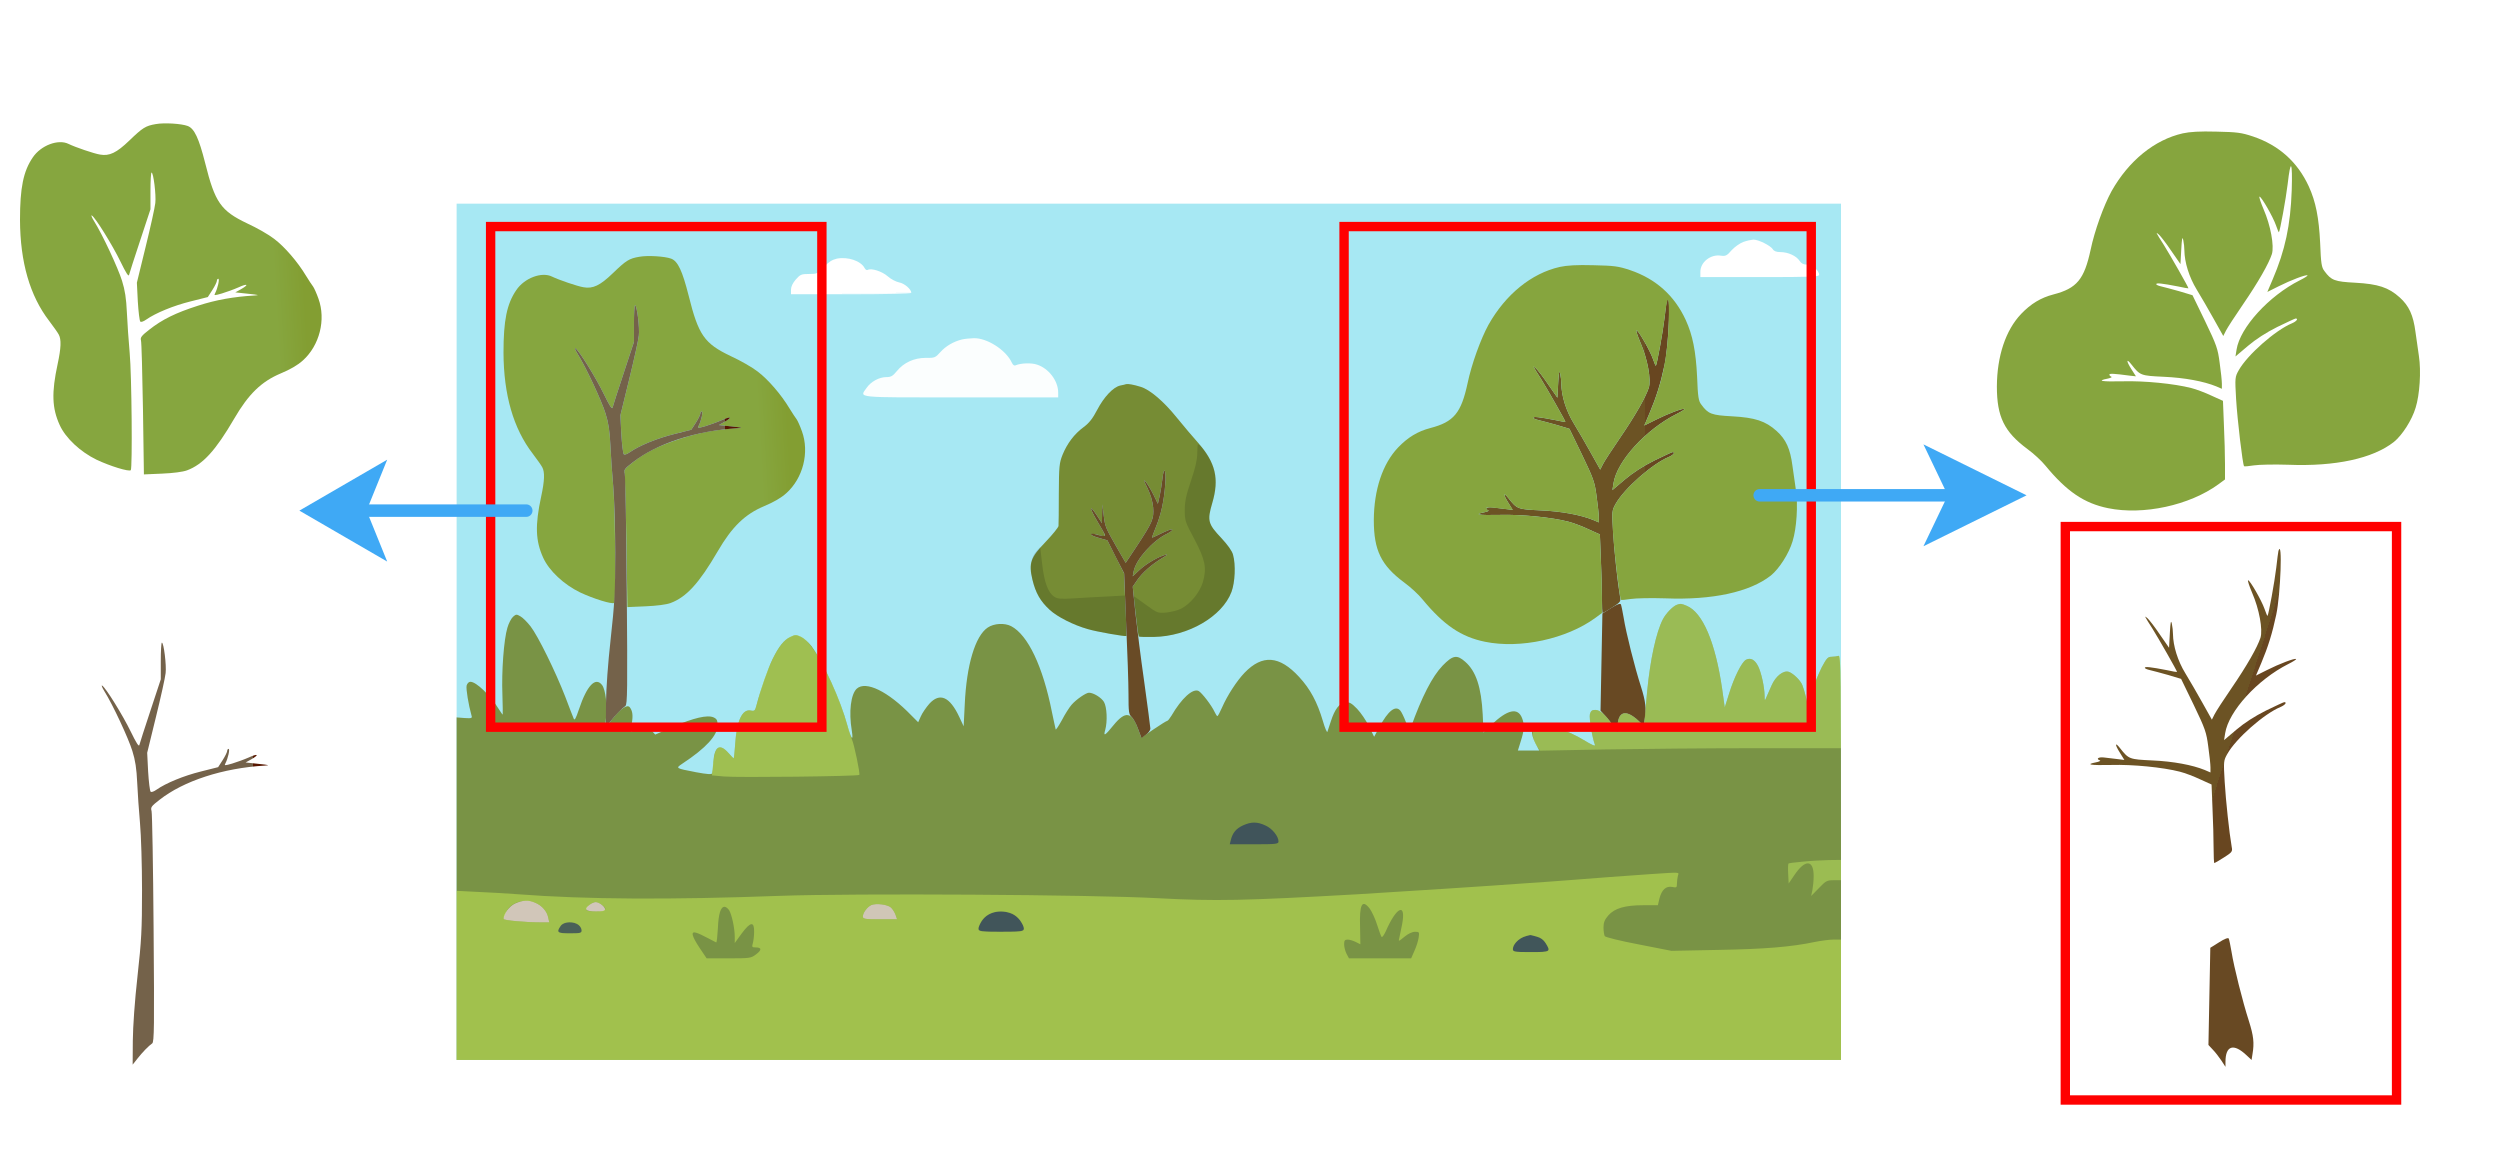 <?xml version="1.0" encoding="utf-8"?>
<!-- Generator: Adobe Illustrator 26.5.0, SVG Export Plug-In . SVG Version: 6.00 Build 0)  -->
<svg version="1.1" id="图层_1" xmlns="http://www.w3.org/2000/svg" xmlns:xlink="http://www.w3.org/1999/xlink" x="0px" y="0px"
	 viewBox="0 0 800 375" style="enable-background:new 0 0 800 375;" xml:space="preserve">
<style type="text/css">
	.st0{fill:none;}
	.st1{fill:#D3D3D3;}
	.st2{fill:url(#SVGID_00000009592267627895503520000011026412941288701848_);}
	.st3{fill:url(#SVGID_00000076598733858126980500000017785109411909212350_);}
	.st4{fill:url(#SVGID_00000163057056101973498940000017310402779885666745_);}
	.st5{fill:url(#SVGID_00000173122502678895589770000002408298254194888321_);}
	.st6{fill:url(#SVGID_00000049219239171093633460000014122646805846775990_);}
	.st7{fill:url(#SVGID_00000036243878678536307150000007697344746123464587_);}
	.st8{fill:url(#SVGID_00000107566500433453949870000010347578199219905455_);}
	.st9{fill:url(#SVGID_00000113331755106646386820000001369923811590273705_);}
	.st10{fill:url(#SVGID_00000029034534596059142990000007544665138229086357_);}
	.st11{fill:url(#SVGID_00000121266790300858577440000014095312497274528693_);}
	.st12{fill:url(#SVGID_00000018953578447407416700000017340399621468465848_);}
	.st13{fill:url(#SVGID_00000174589142949878322980000005797805039299885226_);}
	.st14{fill:url(#SVGID_00000157304004324798209020000006351844283260207268_);}
	.st15{fill:url(#SVGID_00000132071367075044810970000015161492866816030628_);}
	.st16{fill:url(#SVGID_00000031195360185221799760000009183891254172787328_);}
	.st17{fill:url(#SVGID_00000126323003879171421400000011523380577131458732_);}
	.st18{fill:url(#SVGID_00000140705539208633685640000011032053032533544351_);}
	.st19{fill:url(#SVGID_00000181085289360330786150000014757610116741839240_);}
	.st20{fill:url(#SVGID_00000102542390250085073420000003013167167011838909_);}
	.st21{fill:url(#SVGID_00000116226294904978596660000010138794724705423032_);}
	.st22{fill:url(#SVGID_00000153670560720633313450000000667640551806560916_);}
	.st23{fill:url(#SVGID_00000016057040535224058050000018004706218181644698_);}
	.st24{fill:url(#SVGID_00000063618810309201127640000000393359940620294060_);}
	.st25{fill:url(#SVGID_00000180346931921669006300000009508522517804525757_);}
	.st26{fill:url(#SVGID_00000004516492483424807280000017051656691249023376_);}
	.st27{fill:url(#SVGID_00000023967261581368654370000013982287418323100827_);}
	.st28{fill:url(#SVGID_00000091717626549760224210000016916743486071937945_);}
	.st29{fill:url(#SVGID_00000157990194992571985140000004857084644717348245_);}
	.st30{fill:url(#SVGID_00000168091501860177001580000013698370055562814112_);}
	.st31{fill:url(#SVGID_00000174595355597560385730000010209930232645501363_);}
	.st32{fill:url(#SVGID_00000178172759045693377890000011506586696586133422_);}
	.st33{fill:none;stroke:#FF0000;stroke-width:3;stroke-miterlimit:10;}
	.st34{fill:none;stroke:#3FA9F5;stroke-width:4;stroke-linecap:round;stroke-miterlimit:10;}
	.st35{fill:#3FA9F5;}
</style>
<pattern  y="375" width="40" height="40" patternUnits="userSpaceOnUse" id="SVGID_1_" viewBox="0 -40 40 40" style="overflow:visible;">
	<g>
		<rect y="-40" class="st0" width="40" height="40"/>
		<g>
			<rect y="-40" class="st0" width="40" height="40"/>
			<g>
				<rect y="-40" class="st0" width="40" height="40"/>
				<g>
					<rect y="-40" class="st0" width="40" height="40"/>
					<rect y="-40" class="st0" width="40" height="40"/>
					<rect y="-20" class="st1" width="20" height="20"/>
					<rect x="20" y="-40" class="st1" width="20" height="20"/>
				</g>
			</g>
		</g>
	</g>
</pattern>
<g id="图层_1_00000149372806822041399860000009534012079141317262_">
	
		<pattern  id="SVGID_00000134946626298711196220000002808406653404873901_" xlink:href="#SVGID_1_" patternTransform="matrix(1 0 0 -1 -91 -33763.742)">
	</pattern>
	<rect x="2" y="0.5" style="fill:url(#SVGID_00000134946626298711196220000002808406653404873901_);" width="796" height="374"/>
</g>
<g id="图层_2_00000090292177828988606760000008625460188836969900_">
	<g transform="translate(0,548) scale(0.1,-0.1)">
		<g>
			
				<linearGradient id="SVGID_00000165940876577915985920000003382940018877173897_" gradientUnits="userSpaceOnUse" x1="35931.223" y1="-2533772" x2="36431.223" y2="-2533772" gradientTransform="matrix(0.886 0 0 0.548 -30373.861 1391965.375)">
				<stop  offset="0" style="stop-color:#A7E8F3"/>
				<stop  offset="1" style="stop-color:#A7E8F3"/>
			</linearGradient>
			<path style="fill:url(#SVGID_00000165940876577915985920000003382940018877173897_);" d="M1461.2,3458.3v-1370h2215h2215v1370
				v1370h-2215h-2215L1461.2,3458.3L1461.2,3458.3z"/>
		</g>
	</g>
	<g transform="translate(0,548) scale(0.1,-0.1)">
		<g>
			
				<linearGradient id="SVGID_00000147218701361901626270000017919555460361625743_" gradientUnits="userSpaceOnUse" x1="129108.641" y1="-2945753" x2="129108.633" y2="-2945752.5" gradientTransform="matrix(7.600000e-02 0 0 2.400000e-02 -4180.76 75290.203)">
				<stop  offset="0" style="stop-color:#F4FEFF"/>
				<stop  offset="1" style="stop-color:#FFFFFF"/>
			</linearGradient>
			<path style="fill:url(#SVGID_00000147218701361901626270000017919555460361625743_);" d="M5578.7,4705.8c-11-4-28-16-37.5-26.5
				c-15-17.5-19.5-19.5-34-17.5c-33,5.5-66-20.5-66-51.5v-17h190c168,0,190,1,190,7.5c0,13.5-23.5,32.5-39.5,32.5
				c-10.5,0-17.5,3.5-23,12c-10.5,16-37,28-61,28c-13.5,0-21,3-25,9.5c-7.5,11.5-45.5,30.5-62,30.5
				C5604.2,4712.8,5589.7,4709.8,5578.7,4705.8z"/>
		</g>
	</g>
	<g transform="translate(0,548) scale(0.1,-0.1)">
		<g>
			
				<linearGradient id="SVGID_00000038384567223105399230000015281589616349280439_" gradientUnits="userSpaceOnUse" x1="107373.023" y1="-2777608.5" x2="107373.523" y2="-2777608.5" gradientTransform="matrix(0.125 0 0 3.791000e-02 -10636.818 109602.188)">
				<stop  offset="0" style="stop-color:#FBFEFE"/>
				<stop  offset="1" style="stop-color:#FBFEFE"/>
			</linearGradient>
			<path style="fill:url(#SVGID_00000038384567223105399230000015281589616349280439_);" d="M3078.7,4393.8c-27-6.5-52-21-69.5-40.5
				c-16-18-18.5-19-47-18.5c-37,0-70-15-92-42c-13-16-19-19.5-33.5-19.5c-23.5,0-50-14.5-64-35c-22-32-41.5-30,301-30h312.5v16.5
				c-0.5,37-30.5,76.5-68,88.5c-17.5,6-50.5,5-67.5-2c-5-2.5-9.5,0.5-13,8.5c-18.5,40-79,79-121.5,78
				C3103.7,4397.3,3087.2,4395.8,3078.7,4393.8z"/>
		</g>
	</g>
	<g transform="translate(0,548) scale(0.1,-0.1)">
		<g>
			
				<linearGradient id="SVGID_00000016033217867634128240000014581321453562207384_" gradientUnits="userSpaceOnUse" x1="165544.625" y1="-2958776.75" x2="165544.594" y2="-2958776.25" gradientTransform="matrix(7.700000e-02 0 0 2.316000e-02 -10023.271 73066.414)">
				<stop  offset="0" style="stop-color:#F4FCFE"/>
				<stop  offset="1" style="stop-color:#FFFFFF"/>
			</linearGradient>
			<path style="fill:url(#SVGID_00000016033217867634128240000014581321453562207384_);" d="M2677.7,4652.3c-15-3.5-26-10.5-41-26.5
				c-19.5-21.5-22-22.5-47.5-22.5c-24.5,0-28.5-1.5-42.5-17.5c-10-11.5-15.5-23-15.5-32.5v-15h192.5c106,0,192.5,2,192.5,4.5
				c0,11.5-22,30.5-39,33.5c-10,2-26.5,10.5-36.5,19.5c-18,16-53,27-64,20.5c-3-2-7.5,1-10,6
				C2754.7,4645.3,2712.7,4659.3,2677.7,4652.3z"/>
		</g>
	</g>
	<g transform="translate(0,548) scale(0.1,-0.1)">
		<g>
			
				<linearGradient id="SVGID_00000177444922627611516760000017136687380150614170_" gradientUnits="userSpaceOnUse" x1="104326.914" y1="-2576660.25" x2="104326.328" y2="-2576660" gradientTransform="matrix(0.131 0 0 0.162 -9696.181 420844.656)">
				<stop  offset="0" style="stop-color:#758A31"/>
				<stop  offset="1" style="stop-color:#768C34"/>
			</linearGradient>
			<path style="fill:url(#SVGID_00000177444922627611516760000017136687380150614170_);" d="M3603.7,4250.8c-2.5-1-11-3-19-4.5
				c-22.5-5-52-36.5-73.5-77.5c-14.5-28-26-42.5-43.5-55.5c-30-22-52.5-52-67.5-88.5c-10.5-26.5-11.5-36.5-12-124c0-52-0.5-99-1-104
				c-0.5-4.5-19-27.5-40.5-50c-49.5-51.5-55.5-69-43-121.5c10.5-43.5,25.5-69,55-96.5c25-23,76.5-49,122.5-62
				c28.5-8.5,120.5-24.5,123.5-22c0.5,1-1,46.5-3.5,101.5l-4.5,99.5l-26.5,52.5l-26.5,52.5l-26,7.5c-14.5,4-26.5,9-26.5,11.5
				c0,3.5,12,2,36.5-5c12.5-3.5,11,2-16.5,47.5c-26,43.5-27,57.5-0.5,17.5l15.5-24l0.5,30l1,30l4-34.5c5-38,5.5-39,44-106.5l26.5-46
				l34.5,52c52,79,56,89,53.5,125c-2,20-8,41-18.5,62.5c-12,24.5-13.5,29.5-5.5,20c6-7,17-25.5,25-41.5l14-29l6,26.5
				c3,14.5,7,38.5,8.5,53c5,45,12.5,29.5,9-17.5c-4-54.5-13.5-96.5-30-137c-7-17.5-12.5-32-12.5-33s9,3,20,8.5
				c29,14.5,45,20.5,45,16c0-2.5-7.5-7.5-16-12c-46.5-22-100-82.5-107.5-120.5l-3-16l22.5,21c22.5,20.5,59.5,42,84,48.5
				c7,2,2-3-12-11c-34.5-21-63.5-46.5-80-70.5l-14.5-21l8.5-78.5c4.5-43,9.5-79.5,11-81s23.5-2,48.5-1.5c109.5,2,218.5,65.5,248,144
				c11.5,31,14,87,5,119c-3,12-17,31.5-37.5,53.5c-43,45.5-45.5,55.5-29,112c23,77.5,10.5,129.5-45,192.5c-15.5,17-46.5,54-69,81.5
				c-41,51-86,89.5-115.5,98C3627.2,4249.3,3609.7,4252.3,3603.7,4250.8z"/>
		</g>
	</g>
	<g transform="translate(0,548) scale(0.1,-0.1)">
		<g>
			
				<linearGradient id="SVGID_00000047773585727579342990000012728729276200621755_" gradientUnits="userSpaceOnUse" x1="37938.23" y1="-2548956" x2="37938.379" y2="-2548955.25" gradientTransform="matrix(0.886 0 0 0.292 -30373.861 745834.875)">
				<stop  offset="0" style="stop-color:#738623"/>
				<stop  offset="1" style="stop-color:#799345"/>
			</linearGradient>
			<path style="fill:url(#SVGID_00000047773585727579342990000012728729276200621755_);" d="M5366.2,3544.8c-13-4.5-35.5-28-45-46.5
				c-21.5-41.5-40.5-129.5-50-227.5c-3-33-6.5-72-8-87l-3-26.5l-15.5,15c-42.5,40-68.5,32-68.5-21v-15.5l-13,20
				c-23,34.5-42.5,52.5-58,52.5c-11,0-14.5-3-17.5-13.5c-3-13,7.5-76,16-98c2.5-6-8.5-1.5-36.5,15.5c-47.5,29-115,52.5-143.5,50
				c-19-1.5-20-2.5-21.5-19c-1-11.5,3-26,11-41.5l12.5-23.5h-34h-34.5l9.5,30.5c11,34.5,12,52.5,4,73c-13.5,35.5-47,28-99-22
				l-24.5-24l-2.5,57.5c-4.5,88-21.5,139-56,169c-26.5,23.5-39.5,21.5-72.5-12.5c-33-34.5-66-98.5-102-199c-3-8-6-4.5-15.5,19
				c-6,16-14,32-17.5,36c-15.5,18.5-39,0-67-52l-17-31.5l-16.5,33.5c-9,18.5-26,43.5-38,56c-18,18.5-24.5,22-37.5,20.5
				c-19-2-34-21.5-46.5-60.5c-4.5-14.5-9.5-29.5-11-33.5c-1-4-8,11.5-14.5,34.5c-18,60.5-40,102-76,141
				c-63,68.5-117.5,72.5-174.5,13.5c-25-26-55.5-73-72-111c-6.5-15-13.5-28-15-28s-5.5,6-9,13.5c-9.5,21-40.5,61-51,67
				c-18.5,9.5-54.5-23-87-79c-5.5-9-11.5-16.5-13.5-16.5s-21.5-12-43.5-27l-39.5-27l-10.5,28.5c-20,55-40.5,58-78.5,11.5
				c-27.5-34-33-37-26.5-15c7.5,27,5.5,73-4,89.5c-8.5,14-33.5,29.5-48,29.5c-9.5,0-41-21.5-56-39c-6.5-7.5-20.5-29-30.5-48.5
				c-10.5-19-19.5-32.5-20-30c-1,3-6,27.5-12,55.5c-29,146.5-77,247-130.5,275c-21.5,11-55,9-75-4.5c-40-26.5-68-120.5-73.5-246
				l-3.5-70l-14,30c-30.5,65-62.5,79-96,42c-10-11.5-22.5-29.5-27-40l-8.5-19l-22.5,22.5c-74,76.5-145,111-174,85
				c-19-17.5-26-74-16-134c6-37.5-2-28-14,16c-22,81.5-76,200-115,254c-9,11.5-23.5,25-33,29.5c-16,7.5-19,7.5-34.5,0
				c-20.5-9.5-37-30.5-57-71c-14-28.5-39.5-101-51-146c-5-19.5-6.5-21-19-18.5c-27,5.5-45-33.5-49.5-106.5c-1.5-25.5-4-46.5-5-46.5
				s-8.5,8-17,17.5c-27.5,31-44,21-48-28.5c-1-17.5-3-34-4-37c-1-4-16-3-51,3.5c-67,13-66.5,12.5-43.5,28c75,49.5,112,90,112,122
				c0,16-2,20.5-12.5,25.5c-19.5,9-64.5-1.5-130-30l-57-25l-11,12c-13,14-29,15-50,4c-8.5-4-16-7-17-6s0.5,12.5,3,26
				c4.5,25,2.5,40-6.5,51.5c-8,10-29.5-4.5-54-35.5c-11.5-15.5-22-28-23.5-28c-1,0-0.5,13.5,1.5,29.5c4.5,40.5-1.5,90.5-12.5,105
				c-21,27.5-48.5-1-74-77.5c-10.5-31-14-37-17-29.5c-2.5,5.5-14.5,37-27,70c-31,80-87,194-111,225c-10.5,13.5-25,28-32.5,32
				c-12,7-14,7-23.5-1.5c-6-5.5-14-21-18-35c-11.5-37.5-19-141-16-214c1-35.5,1.5-64,1-64c-1,0-6.5,8-12.5,17.5
				c-27.5,44.5-72,87.5-91,87.5c-5,0-10-5-12-12c-2.5-10.5,6-61.5,15.5-95.5c3-9,1-10-22-8.5l-25.5,2v-548v-548h2215h2215v648
				c0,589-0.5,648-8,645c-4.5-1.5-14-3-22-3c-12,0-16-4.5-31.5-33.5c-9.5-19-23.5-53-31.5-76.5l-14-42l-5.5,24.5
				c-3.5,14-8.5,30.5-11.5,37.5c-6,15-29.5,37.5-43.5,42c-17.5,5-42-14.5-54.5-43.5c-6.5-14-14-31.5-17-38.5c-5-12-5.5-12-5.5,5.5
				c-0.5,29-11,75.5-21,95c-10.5,20.5-24,27.5-38.5,20c-13.5-7-38-56-54-108l-14-44.5l-8.5,60.5c-21.5,147.5-62,243.5-113,264.5
				C5380.2,3548.8,5377.7,3548.8,5366.2,3544.8z"/>
		</g>
	</g>
	<g transform="translate(0,548) scale(0.1,-0.1)">
		<g>
			
				<linearGradient id="SVGID_00000008861531527654031690000016434335245494295713_" gradientUnits="userSpaceOnUse" x1="373278.156" y1="-3137861.75" x2="373278.656" y2="-3137861.75" gradientTransform="matrix(2.914000e-02 0 0 1.303000e-02 -7745.938 43417.199)">
				<stop  offset="0" style="stop-color:#41555A"/>
				<stop  offset="1" style="stop-color:#41555A"/>
			</linearGradient>
			<path style="fill:url(#SVGID_00000008861531527654031690000016434335245494295713_);" d="M3162.7,2553.3
				c-16-9.5-31.5-33-31.5-47.5c0-6.5,10.5-7.5,72.5-7.5c81,0,82.5,1,62.5,34C3247.7,2562.3,3194.7,2573.3,3162.7,2553.3z"/>
		</g>
	</g>
	<g transform="translate(0,548) scale(0.1,-0.1)">
		<g>
			
				<linearGradient id="SVGID_00000124132833703998295700000000843053097810943392_" gradientUnits="userSpaceOnUse" x1="795639.5" y1="-3650451.5" x2="796139.5" y2="-3650451.5" gradientTransform="matrix(1.496000e-02 0 0 7.130000e-03 -10116.368 28538.844)">
				<stop  offset="0" style="stop-color:#4A6058"/>
				<stop  offset="1" style="stop-color:#4A6058"/>
			</linearGradient>
			<path style="fill:url(#SVGID_00000124132833703998295700000000843053097810943392_);" d="M1794.2,2517.3c-14.5-21-11-24,29.5-24
				c33,0,37.5,1,37.5,9C1861.2,2527.8,1809.2,2539.3,1794.2,2517.3z"/>
		</g>
	</g>
	<g transform="translate(0,548) scale(0.1,-0.1)">
		<g>
			
				<linearGradient id="SVGID_00000103249580441182705720000012247090137830819241_" gradientUnits="userSpaceOnUse" x1="212148.469" y1="-2570518.5" x2="212648.469" y2="-2570518.5" gradientTransform="matrix(5.200000e-02 0 0 0.171 -7540.52 443541.875)">
				<stop  offset="0" style="stop-color:#694B26"/>
				<stop  offset="1" style="stop-color:#694B26"/>
			</linearGradient>
			<path style="fill:url(#SVGID_00000103249580441182705720000012247090137830819241_);" d="M3719.7,3947.3
				c-1.5-14.5-5.5-38.5-8.5-53l-6-26.5l-14,29c-8,16-19,34.5-25,41.5c-8,9.5-6.5,4.5,5.5-20c10.5-21.5,16.5-42.5,18.5-62.5
				c2.5-36-1.5-46-53.5-125l-34.5-52l-26.5,46c-38.5,67.5-39,68.5-44,106.5l-4,34.5l-1-30l-0.5-30l-15.5,24
				c-26.5,40-25.5,26,0.5-17.5c14-23,25-43,25-45.5c0-3.5-12-2-36,5c-5,1-9,0.5-9-2s12-7.5,26.5-11.5l26-7.5l26.5-53l27-52.5
				l6.5-162.5c4-89,7.5-190.5,7.5-225c0-56.5,1-64,10-72c5.5-5,15-22,20.5-38l11-29.5l14,10.5c8,5.5,14.5,14.5,14.5,19.5
				s-9,71.5-19.5,148.5c-11,76.5-23.5,176.5-28.5,222.5l-8.5,83.5l14.5,21c16.5,24,45.5,49.5,80,70.5c14,8,19,13,12,11
				c-24.5-6.5-61.5-28-84-48.5l-22.5-21l3,16c7.5,38,61,98.5,107.5,120.5c8.5,4.5,16,9.5,16,12c0,4.5-16-1.5-45-16
				c-11-5.5-20-9.5-20-8.5s5.5,15.5,12.5,33c16.5,40.5,26,82.5,30,137C3732.2,3976.8,3724.7,3992.3,3719.7,3947.3z"/>
		</g>
	</g>
	<g transform="translate(0,548) scale(0.1,-0.1)">
		<g>
			
				<linearGradient id="SVGID_00000091013318965628239990000011653976726278913965_" gradientUnits="userSpaceOnUse" x1="91793.008" y1="-2564980.25" x2="91792.5" y2="-2564980.25" gradientTransform="matrix(0.132 0 0 0.201 -6852.857 519735.5)">
				<stop  offset="0" style="stop-color:#684620"/>
				<stop  offset="1" style="stop-color:#6C5324"/>
			</linearGradient>
			<path style="fill:url(#SVGID_00000091013318965628239990000011653976726278913965_);" d="M5333.7,4517.3c-1-3.5-4-28-7-54
				c-5-43-24.5-150.5-28-154c-0.5-1-5,9-9.5,22.5c-9.5,27-46.5,91.5-52.5,91.5c-2.5,0,3.5-18,13-40.5
				c22.5-51.5,34.5-117.5,26.5-143.5c-10-30.5-43.5-89.5-92.5-161c-25.5-37-50-75-54.5-84l-8.5-17l-30.5,54.5
				c-16.5,29.5-41,72-54.5,94c-24.5,40-39,87.5-39.5,125.5c0,8.5-1.5,23.5-3.5,32.5c-3,13.5-4.5,6.5-6.5-30l-2.5-46.5l-29.5,42.5
				c-16,24-34,47-39.5,52c-11.5,10-10.5,8,16-33.5c18.5-29.5,80-137,78.5-138.5c-0.5-0.5-15,2-33,6c-51.5,10-70,12-70,7.5
				c0-2.5,7.5-5.5,16.5-7.5c8.5-2,35-9,58-15.5l41.5-12.5l40.5-83.5c37-77,40.5-87.5,46.5-133.5c4-27.5,7-57.5,7-66.5v-16l-18.5,8
				c-39.5,16-100,27.5-167.5,30.5c-74,3.5-75.5,4-103.5,39.5c-16.5,21-17,11.5-0.5-14.5l14.5-23.5l-23.5,3c-13,1.5-32,3.5-42,5
				c-18,2-26.5-4.5-12.5-9.5c3-1-2.5-4-12.5-6c-36-7-18.5-10,48-8.5c70,2,165.5-7.5,220-21.5c16-4,45-15,65-24.5l36.5-16.5l3-76.5
				c2-42,3.5-98.5,3.5-126c0-27,1-49,2.5-49c1,0,15,8,30.5,18c26,16.5,28,19,25,33.5c-8,46-19,149-22.5,208.5c-4,66-3.5,68,8.5,89.5
				c27.5,49,117,128,170,150c14.5,6,22,15.5,12,15.5c-2,0-28.5-12.5-58.5-27c-36-18-68.5-39-94.5-61l-39.5-33.5l3.5,22
				c11,70.5,103.5,172,202,221.5c15,7.5,26,14.5,25,16c-4,3.5-54-15.5-92.5-35l-36-18l17,40c21.5,51,35.5,95.5,48,155
				C5340.7,4379.8,5347.2,4559.3,5333.7,4517.3z"/>
		</g>
	</g>
	<g transform="translate(0,548) scale(0.1,-0.1)">
		<g>
			
				<linearGradient id="SVGID_00000124159480857004490220000013591136292303817644_" gradientUnits="userSpaceOnUse" x1="60645.484" y1="-2557297.5" x2="60155.352" y2="-2557219.25" gradientTransform="matrix(0.271 0 0 0.243 -10655.724 624260.625)">
				<stop  offset="0" style="stop-color:#85A43C"/>
				<stop  offset="1" style="stop-color:#86A53E"/>
			</linearGradient>
			<path style="fill:url(#SVGID_00000124159480857004490220000013591136292303817644_);" d="M4991.2,4625.8
				c-90.5-20.5-173-87.5-228-185c-25-45.5-54.5-127-67-187.5c-20.5-95-44-123.5-119-143c-40.5-10.5-72.5-30-103.5-62.5
				c-49.5-52-77-135-77.5-232c0-97,23.5-145,97.5-200c20-14.5,46-38.5,58-53.5c68-82.5,124-120.5,200.5-136
				c112.5-23,260.5,9,353,76.5l21,15.5v49c0,27.5-1.5,84-3.5,126l-3,76.5l-36.5,16.5c-20,9.5-49,20.5-65,24.5
				c-54.5,14-150,23.5-220,21.5c-66.5-1.5-84,1.5-48,8.5c10,2,15.5,5,12.5,6c-3.5,1.5-6.5,4.5-6.5,7c0,4,14,3.5,66-3.5l19-2
				l-15,23.5c-16.5,26-16,35.5,0.5,14.5c28-35.5,29.5-36,103.5-39.5c67.5-3,128-14.5,167.5-30.5l18.5-8v16c0,9-3,39-7,66.5
				c-6,46-9.5,56.5-46.5,133.5l-40.5,83.5l-41.5,12.5c-23,6.5-49.5,13.5-58,15.5c-9,2-16.5,5-16.5,7.5c0,4.5,18.5,2.5,70-7.5
				c18-4,32.5-6.5,33-6c1.5,1.5-60,109-78.5,138.5c-26.5,41.5-27.5,43.5-16,33.5c5.5-5,23.5-28,39.5-52l29.5-42.5l2.5,46.5
				c2,36.5,3.5,43.5,6.5,30c2-9,3.5-24,3.5-32.5c0.5-38,15-85.5,39.5-125.5c13.5-22,38-64.5,54.5-94l30.5-54.5l8.5,17
				c4.5,9,29,47,54.5,84c49,71.5,82.5,130.5,92.5,161c8,26-4,92-26.5,143.5c-9.5,22.5-15.5,40.5-13,40.5c6,0,43-64.5,52.5-91.5
				c4.5-13.5,9-23.5,9.5-22.5c3.5,4,22.5,107.5,28,154c9.5,84,16,74,13-20c-4-112-21-191.5-61-285l-17-40l36,18
				c38.5,19.5,88.5,38.5,92.5,35c1-1.5-10-8.5-25-16c-98.5-49.5-191-151-202-221.5l-3.5-22l39.5,33.5c26,22,58.5,43,94.5,61
				c30,14.5,56.5,27,58.5,27c10,0,2.5-9.5-12-15.5c-53-22-142.5-101-170-150c-12-21.5-12.5-23.5-8.5-92c4-66.5,21-210.5,25.5-215
				c1-1.5,15.5,0,31.5,2.5c16.5,2.5,65.5,3.5,110,2c151-6,270.5,20,338,73c26.5,21.5,57.5,69.5,69.5,109.5
				c13,41.5,18,116.5,10.5,165.5c-3,20.5-8,55.5-11,77c-7,53.5-20.5,83.5-50.5,110.5c-35.5,32-69,43-142.5,47
				c-66,3.5-76.5,7.5-98.5,37.5c-9,11.5-11,24-13.5,89.5c-4,81-14,132.5-36.5,181.5c-36,78-95.5,131.5-178.5,159.5
				c-37.5,12.5-50.5,14-117,15.5C5045.7,4632.8,5014.2,4630.8,4991.2,4625.8z"/>
		</g>
	</g>
	<g transform="translate(0,548) scale(0.1,-0.1)">
		<g>
			
				<linearGradient id="SVGID_00000005243906553661066400000000574481671946896820_" gradientUnits="userSpaceOnUse" x1="506126.438" y1="-3354907.5" x2="506626.438" y2="-3354907.5" gradientTransform="matrix(2.190000e-02 0 0 9.708000e-03 -8322.969 35132.016)">
				<stop  offset="0" style="stop-color:#D0C6B7"/>
				<stop  offset="1" style="stop-color:#D0C6B7"/>
			</linearGradient>
			<path style="fill:url(#SVGID_00000005243906553661066400000000574481671946896820_);" d="M2788.2,2583.8c-13-6-27-24.5-27-36.5
				c0-8,5.5-9,54.5-9h55l-5,14.5c-3,8-9.5,18.5-14.5,23C2840.2,2585.8,2803.7,2590.3,2788.2,2583.8z"/>
		</g>
	</g>
	<g transform="translate(0,548) scale(0.1,-0.1)">
		<g>
			
				<linearGradient id="SVGID_00000129190491614471358540000003535934896243803545_" gradientUnits="userSpaceOnUse" x1="423233.531" y1="-3102060.25" x2="423234.031" y2="-3102060.25" gradientTransform="matrix(2.930000e-02 0 0 1.390000e-02 -10789.543 45681.684)">
				<stop  offset="0" style="stop-color:#D1C6B9"/>
				<stop  offset="1" style="stop-color:#D1C6B9"/>
			</linearGradient>
			<path style="fill:url(#SVGID_00000129190491614471358540000003535934896243803545_);" d="M1648.2,2588.8c-18.5-8.5-37-33-37-49.5
				c0-4.5,71.5-11,122-11h24.5l-3.5,16c-4,19.5-20,38-41.5,47C1691.2,2600.8,1672.7,2599.8,1648.2,2588.8z"/>
		</g>
	</g>
	<g transform="translate(0,548) scale(0.1,-0.1)">
		<g>
			
				<linearGradient id="SVGID_00000150784723303501633980000010027946481426966429_" gradientUnits="userSpaceOnUse" x1="308301.781" y1="-2625345" x2="308801.875" y2="-2625345" gradientTransform="matrix(2.880000e-02 0 0 8.235000e-02 -3757.391 219538.812)">
				<stop  offset="0" style="stop-color:#684923"/>
				<stop  offset="1" style="stop-color:#684923"/>
			</linearGradient>
			<path style="fill:url(#SVGID_00000150784723303501633980000010027946481426966429_);" d="M5155.7,3534.3l-28-17.5l-3-155.5
				l-3-155.5l14-15c8-8,20-24,27.5-35l13-20v15.5c0,53,26,61,68,21l15.5-14.5l3,19c6,35.5,3.5,58-11.5,105.5
				c-20,62-48,173.5-55.5,221c-3.5,20.5-7.5,40-9,43C5184.7,3549.8,5173.7,3545.8,5155.7,3534.3z"/>
		</g>
	</g>
	<g transform="translate(0,548) scale(0.1,-0.1)">
		<g>
			
				<linearGradient id="SVGID_00000086657053606154964080000014630694814112092067_" gradientUnits="userSpaceOnUse" x1="395003.312" y1="-3253876" x2="395003.812" y2="-3253876" gradientTransform="matrix(2.285000e-02 0 0 1.091000e-02 -4184.314 37960.367)">
				<stop  offset="0" style="stop-color:#41565A"/>
				<stop  offset="1" style="stop-color:#41565A"/>
			</linearGradient>
			<path style="fill:url(#SVGID_00000086657053606154964080000014630694814112092067_);" d="M4877.7,2482.8c-17.5-5-36.5-26-36.5-40
				c0-8.5,4.5-9.5,57.5-9.5c63,0,64.5,1,47.5,28.5c-6.5,10.5-15.5,17.5-28.5,21c-10.5,3-20,5.5-21.5,5
				C4894.7,2487.8,4886.7,2485.3,4877.7,2482.8z"/>
		</g>
	</g>
	<g transform="translate(0,548) scale(0.1,-0.1)">
		<g>
			
				<linearGradient id="SVGID_00000142872150628314028950000000201136332371353757_" gradientUnits="userSpaceOnUse" x1="1875.499" y1="2578.3" x2="1881.569" y2="2578.3" gradientTransform="matrix(1.214000e-02 0 0 6.000000e-03 -9874.69 25828.801)">
				<stop  offset="0" style="stop-color:#D1C6BA"/>
				<stop  offset="1" style="stop-color:#D1C6BA"/>
			</linearGradient>
			<path style="fill:url(#SVGID_00000142872150628314028950000000201136332371353757_);" d="M1887.2,2585.3c-20.5-14.5-14-22,19-22
				c23,0,30,1.5,30,7c0,8.5-19,23-30,23C1901.7,2593.3,1893.2,2589.8,1887.2,2585.3z"/>
		</g>
	</g>
	<g transform="translate(0,548) scale(0.1,-0.1)">
		<g>
			
				<linearGradient id="SVGID_00000071559432797988164560000005249874327010620545_" gradientUnits="userSpaceOnUse" x1="88308.969" y1="-2560121.75" x2="87819.422" y2="-2560154" gradientTransform="matrix(0.193 0 0 0.225 -14475.165 579321.25)">
				<stop  offset="0" style="stop-color:#839E32"/>
				<stop  offset="1" style="stop-color:#86A63F"/>
			</linearGradient>
			<path style="fill:url(#SVGID_00000071559432797988164560000005249874327010620545_);" d="M2045.7,4658.3
				c-32.5-5.5-42-11.5-84.5-52.5c-41-39.5-64-50.5-94-45c-19,3-79,23.5-100.5,34c-33,16.5-88.5-4.5-114.5-43
				c-30.5-44.5-41-97.5-41-200c0.5-135,31.5-243,93.5-323.5c13.5-18,27.5-37.5,30.5-43.5c8.5-15.5,7.5-43-3.5-94
				c-20-92.5-18-141.5,6.5-195.5c19-42,66.5-86,118-111c43.5-20.5,103.5-39,109.5-33.5c5.5,6,3,304-3.5,375c-3.5,38.5-7.5,97-9,130
				c-2,44-6,71-15.5,101c-12.5,40.5-62.5,148-89.5,191c-7.5,12-10.5,20.5-7,18c11.5-7,66-95,91.5-147.5c17.5-36,26-49.5,27.5-42.5
				c1.5,5.5,17,55,35.5,110l33,100v58.5c0,32.5,1.5,59,3.5,59c6,0,15-72,12-97.5c-1.5-14.5-15.5-77.5-31-140.5l-28-114.5l3-60
				c2-33,5.5-62,8-64.5s10.5,0.5,19,6.5c30,21,87,44.5,141.5,58l55.5,14l14.5,22.5c8,12.5,14.5,26,14.5,29.5s2,6.5,4.5,6.5
				c5,0-2-30.5-10-46c-4.5-8-3-8,21.5-1c14.5,4.5,38.5,13,53,19.5c29.5,13.5,35,9.5,8-6l-18-10l41.5-4.5c33-3.5,37.5-4.5,19.5-5.5
				c-67-4-123-14-180-32.5c-72-23-115.5-44.5-156.5-77c-24-18.5-29-25-26.5-33.5c2-6,4.5-105,6.5-220.5l3-209l58,2.5
				c35.5,1.5,66.5,5.5,80,10.5c51,19,91.5,63.5,151,165.5c46,79,87,118.5,148.5,144.5c30,12.5,54.5,26.5,71,41.5
				c53.5,48,74.5,130.5,50,198c-6,17-14,34.5-17,38.5c-3.5,4-13.5,20-23,35c-26,43.5-68.5,93-102,118c-16.5,13-55,35-85.5,49
				c-85,40.5-103.5,67-135,193.5c-20,79-34.5,110.5-56,118.5C2127.7,4659.8,2072.7,4663.3,2045.7,4658.3z"/>
		</g>
	</g>
	<g transform="translate(0,548) scale(0.1,-0.1)">
		<g>
			
				<linearGradient id="SVGID_00000121272099042974322120000002509705670359024304_" gradientUnits="userSpaceOnUse" x1="135723.672" y1="-2552088.75" x2="135723.156" y2="-2552088.75" gradientTransform="matrix(0.106 0 0 0.27 -12067.508 693147.25)">
				<stop  offset="0" style="stop-color:#581700"/>
				<stop  offset="1" style="stop-color:#74624A"/>
			</linearGradient>
			<path style="fill:url(#SVGID_00000121272099042974322120000002509705670359024304_);" d="M2028.7,4444.3v-58.5l-33-100
				c-18.5-55-34-104.5-35.5-110c-1.5-7-10,6.5-27.5,42.5c-25.5,52.5-80,140.5-91.5,147.5c-3.5,2.5-0.5-6,7-18
				c27-43,77-150.5,89.5-191c9.5-30,13.5-57,15.5-101c1.5-33,5.5-91.5,9-130s6.5-135,6.5-215c0-126-2-162-14.5-275
				c-9-80.5-14.5-159.5-15-206.5l-0.5-76.5l15,19c16,20.5,36,41,47.5,49c6.5,4.5,7,52,4.5,367.5c-1.5,199.5-4.5,368.5-6.5,376
				c-3.5,12-1,15.5,25.5,36c77,60.5,202.5,101.5,336.5,109.5c18,1,13.5,2-19.5,5.5l-41.5,4.5l18,10c27,15.5,21.5,19.5-8,6
				c-14.5-6.5-38.5-15-53-19.5c-24.5-7-26-7-21.5,1c8,15.5,15,46,10,46c-2.5,0-4.5-3-4.5-6.5s-6.5-17-14.5-29.5l-14.5-22.5l-55.5-14
				c-54.5-13.5-111.5-37-141.5-58c-8.5-6-16.5-9-19-6.5s-6,31.5-8,64.5l-3,60l28,114.5c15.5,63,29.5,126,31,140.5
				c3,25.5-6,97.5-12,97.5C2030.2,4503.3,2028.7,4476.8,2028.7,4444.3z"/>
		</g>
	</g>
	<g transform="translate(0,548) scale(0.1,-0.1)">
		<g>
			
				<linearGradient id="SVGID_00000107560199985954511740000007521941832402812049_" gradientUnits="userSpaceOnUse" x1="324343.312" y1="-3120295" x2="324343.812" y2="-3120295" gradientTransform="matrix(3.120000e-02 0 0 1.389000e-02 -6184.312 46153.918)">
				<stop  offset="0" style="stop-color:#40545A"/>
				<stop  offset="1" style="stop-color:#40545A"/>
			</linearGradient>
			<path style="fill:url(#SVGID_00000107560199985954511740000007521941832402812049_);" d="M3977.7,2838.8c-22-10-33.5-24-39-46.5
				l-3.5-14h78c71,0,78,1,78,9c0,16.5-20,41.5-41.5,51C4023.2,2850.8,4004.2,2850.8,3977.7,2838.8z"/>
		</g>
	</g>
	<g transform="translate(0,548) scale(0.1,-0.1)">
		<g>
			
				<linearGradient id="SVGID_00000109013666704083516650000005576646707414055322_" gradientUnits="userSpaceOnUse" x1="65288.227" y1="-2611924.25" x2="65288.727" y2="-2611924.25" gradientTransform="matrix(0.198 0 0 9.393000e-02 -7990.725 248650.672)">
				<stop  offset="0" style="stop-color:#D3FF72;stop-opacity:0.372"/>
				<stop  offset="1" style="stop-color:#D3FF72;stop-opacity:0.372"/>
			</linearGradient>
			<path style="fill:url(#SVGID_00000109013666704083516650000005576646707414055322_);" d="M5366.2,3544.8c-13-4.5-35.5-28-45-46.5
				c-21.5-41.5-40.5-129.5-50-227.5c-3-33-6.5-72-8-87l-3-26.5l-15.5,15c-42.5,40-68.5,32-68.5-21v-15.5l-13,20
				c-23,34.5-42.5,52.5-58,52.5c-11,0-14.5-3-17.5-13.5c-3-13,7.5-76,16-98c2.5-6-8.5-1.5-36.5,15.5c-47.5,29-115,52.5-143.5,50
				l-20-1.5l0.5-23c0-14.5,4-29,11.5-41.5l12-18.5l208,4c114.5,2,331,4,482,4h273.5v149c0,134.5-1,149.5-8,146.5c-4.5-1.5-14-3-22-3
				c-12,0-16-4.5-31.5-33.5c-9.5-19-23.5-53-31.5-76.5l-14-42l-5.5,24.5c-3.5,14-8.5,30.5-11.5,37.5c-6,15-29.5,37.5-43.5,42
				c-17.5,5-42-14.5-54.5-43.5c-6.5-14-14-31.5-17-38.5c-5-12-5.5-12-5.5,5.5c-0.5,29-11,75.5-21,95c-10.5,20.5-24,27.5-38.5,20
				c-13.5-7-38-56-54-108l-14-44.5l-8.5,60.5c-21.5,147.5-62,243.5-113,264.5C5380.2,3548.8,5377.7,3548.8,5366.2,3544.8z"/>
		</g>
	</g>
	<g transform="translate(0,548) scale(0.1,-0.1)">
		<g>
			
				<linearGradient id="SVGID_00000092450835166323743690000001108678094965932701_" gradientUnits="userSpaceOnUse" x1="35931.223" y1="-2583714" x2="36431.223" y2="-2583714" gradientTransform="matrix(0.886 0 0 0.12 -30373.861 311916.75)">
				<stop  offset="0" style="stop-color:#D7FF58;stop-opacity:0.429"/>
				<stop  offset="1" style="stop-color:#D7FF58;stop-opacity:0.429"/>
			</linearGradient>
			<path style="fill:url(#SVGID_00000092450835166323743690000001108678094965932701_);" d="M5281.2,2682.8
				c-34.5-2.5-94-6.5-132.5-9.5s-97-7.5-130-10s-92.5-7-132.5-9.5c-92-7-424-28.5-542.5-35.5c-363-20.5-454-22.5-640-12.5
				c-209,11.5-971,16-1207.5,7.5c-352.5-13-621.5-11.5-837.5,5c-33,2.5-91,6-128.5,7.5l-69,3.5v-270.5v-270.5h2215h2215v192.5v192.5
				h-23.5c-13.5,0-40.5-3.5-60-7.5c-75.5-16-162-23-309-25.5l-150-3l-104.5,20.5c-58,11-106.5,23-109,26.5c-2,3.5-4,16-4,27.5
				c0,16.5,3.5,25,15.5,39c20.5,23,53,32.5,112.5,32.5h46l5,21.5c7.5,28.5,21,40.5,41,37c13.5-3,15-2,15,10.5c0,7.5,1.5,18.5,3,25
				C5372.7,2689.8,5381.2,2689.3,5281.2,2682.8z M1712.7,2591.3c21.5-9,37.5-27.5,41.5-47l3.5-16h-24.5c-50.5,0-122,6.5-122,11
				c0,3,4,13,8.5,22.5C1633.7,2592.3,1678.2,2606.3,1712.7,2591.3z M1925.2,2585.3c20.5-14.5,14-22-19-22c-23,0-30,1.5-30,7
				c0,8.5,19,23,30,23C1910.7,2593.3,1919.2,2589.8,1925.2,2585.3z M2851.2,2575.8c5-4.5,11.5-15,14.5-23l5-14.5h-55
				c-49,0-54.5,1-54.5,9c0,12,14,30.5,27,36.5C2803.7,2590.3,2840.2,2585.8,2851.2,2575.8z M4383.2,2572.3c6.5-9,17.5-32,23.5-51.5
				c6-19,12.5-37,14.5-39s7.5,6,13,17.5c35,80.5,66,93.5,52.5,22.5c-3.5-17-7.5-36.5-9-43.5c-3-12-2.5-11.5,16.5,4
				c12,10,25,16,34,16c13.5,0,14-1,11.5-18.5c-1.5-10.5-7.5-29.5-13.5-42.5l-10.5-24h-99.5h-99.5l-8,15c-4,8-7.5,21.5-7.5,30
				c0,12,2,15,11.5,15c6,0,17.5-3.5,25.5-7.5c7.5-4,14.5-7.5,15-7.5c0,0-0.5,24.5-1,54.5C4349.7,2586.8,4358.7,2603.8,4383.2,2572.3
				z M2333.2,2567.3c8.5-14,18-57.5,18-85v-20l22.5,31c28,37.5,40,39,39.5,5c0-12.5-2-28.5-4-36c-3.5-12.5-3-14,8.5-14
				c20,0,20.5-8,2-22c-16.5-12.5-19.5-13-87.5-13h-71l-22.5,33.5c-25.5,38.5-29,54-11,48.5c6-1.5,22.5-9,36-16.5
				c14-7,26.5-13.5,28-14.5c2-1,4,19.5,5.5,45c2,47.5,9,69,21.5,69C2322.7,2578.3,2329.2,2573.3,2333.2,2567.3z M3238.7,2556.3
				c17.5-7.5,37.5-33.5,37.5-49c0-8-7-9-72.5-9c-80,0-80.5,0.5-65,30.5C3155.2,2559.8,3200.2,2572.3,3238.7,2556.3z M1852.2,2519.8
				c5-4.5,9-12,9-17.5c0-8-4.5-9-37.5-9c-40.5,0-44,3-29.5,24C1803.7,2530.8,1838.2,2532.8,1852.2,2519.8z M4917.7,2482.8
				c13-3.5,22-10.5,28.5-21c17-27.5,15.5-28.5-47.5-28.5c-53,0-57.5,1-57.5,9.5c0,19.5,25,40,55,45
				C4897.7,2488.3,4907.2,2485.8,4917.7,2482.8z"/>
		</g>
	</g>
	<g transform="translate(0,548) scale(0.1,-0.1)">
		<g>
			
				<linearGradient id="SVGID_00000148644058858503290720000007266587669119826321_" gradientUnits="userSpaceOnUse" x1="247608.578" y1="-2873964.5" x2="248108.641" y2="-2873964.5" gradientTransform="matrix(3.390000e-02 0 0 2.310000e-02 -2672.251 69059.133)">
				<stop  offset="0" style="stop-color:#D4FF69;stop-opacity:0.377"/>
				<stop  offset="1" style="stop-color:#D4FF69;stop-opacity:0.377"/>
			</linearGradient>
			<path style="fill:url(#SVGID_00000148644058858503290720000007266587669119826321_);" d="M5769.7,2722.8c-24.5-2-45.5-5-46.5-6
				c-1.5-1.5-2-16.5-1-33.5l1.5-30.5l18,26.5c34.5,51.5,62,50.5,62-2.5c0-14.5-2-34.5-4-45l-4-19l24.5,25
				c22.5,23.5,26,25.5,47.5,25.5h23.5v32.5v32.5l-38.5-0.5C5831.2,2727.3,5793.7,2725.3,5769.7,2722.8z"/>
		</g>
	</g>
	<g transform="translate(0,548) scale(0.1,-0.1)">
		<g>
			
				<linearGradient id="SVGID_00000151525966328724105270000002060829342250056618_" gradientUnits="userSpaceOnUse" x1="139846.125" y1="-2614024" x2="139846.625" y2="-2614024" gradientTransform="matrix(9.438000e-02 0 0 9.080000e-02 -10920.478 240574.125)">
				<stop  offset="0" style="stop-color:#D5FF62;stop-opacity:0.413"/>
				<stop  offset="1" style="stop-color:#D5FF62;stop-opacity:0.413"/>
			</linearGradient>
			<path style="fill:url(#SVGID_00000151525966328724105270000002060829342250056618_);" d="M2522.2,3438.3
				c-33.5-20.5-71-99.5-101-213.5c-5-19.5-6.5-21-19-18.5c-27,5.5-45-33.5-49.5-106.5c-1.5-25.5-4-46.5-5-46.5s-8.5,8-17,17.5
				c-28.5,32-43.5,21.5-49-34.5l-3.5-37.5l38-3.5c43-4,429,0.5,433.5,5c3.5,3.5-17,100-23.5,113.5c-2,4-9,25-15,46.5
				c-32,113.5-104,255.5-141.5,278.5C2549.7,3450.8,2542.7,3450.8,2522.2,3438.3z"/>
		</g>
	</g>
	<g transform="translate(0,548) scale(0.1,-0.1)">
		<g>
			
				<linearGradient id="SVGID_00000119839726176951791450000009537684943579611776_" gradientUnits="userSpaceOnUse" x1="173017.141" y1="-2592799.25" x2="173017.641" y2="-2592799.25" gradientTransform="matrix(6.461000e-02 0 0 0.123 -7550.54 323545.844)">
				<stop  offset="0" style="stop-color:#000000;stop-opacity:0.136"/>
				<stop  offset="1" style="stop-color:#000000;stop-opacity:0.136"/>
			</linearGradient>
			<path style="fill:url(#SVGID_00000119839726176951791450000009537684943579611776_);" d="M3831.2,4029.8c0-20.5-6-46.5-20-88
				c-16-47-20-67-20-94.5c0-33.5,1.5-38,30.5-92c35-66.5,40.5-92.5,27.5-138c-10-33-39.5-69.5-69.5-85c-11-5.5-33-11-48-12.5
				c-27.5-2-28.5-1.5-65.5,25.5c-20.5,15-37.5,27-38,26.5c-1.5-2.5,14-126,16.5-128.5c1-1.5,23-2,48-1.5c109.5,2,218.5,65.5,248,144
				c11.5,31,14,87,5,119c-3,12-17,31.5-37.5,53.5c-43,45.5-45.5,55.5-29,112c16,54.5,15,93-4.5,133.5c-11,23.5-34.5,54.5-41,54.5
				C3832.2,4058.3,3831.2,4045.3,3831.2,4029.8z"/>
		</g>
	</g>
	<g transform="translate(0,548) scale(0.1,-0.1)">
		<g>
			
				<linearGradient id="SVGID_00000165200919182889735720000006040738625343619489_" gradientUnits="userSpaceOnUse" x1="186782.812" y1="-2678167.25" x2="186783.312" y2="-2678167.25" gradientTransform="matrix(6.120000e-02 0 0 5.695000e-02 -8132.224 156108.562)">
				<stop  offset="0" style="stop-color:#000000;stop-opacity:0.137"/>
				<stop  offset="1" style="stop-color:#000000;stop-opacity:0.137"/>
			</linearGradient>
			<path style="fill:url(#SVGID_00000165200919182889735720000006040738625343619489_);" d="M3317.7,3717.3c-19-20-23.5-52-14-92
				c10.5-43.5,25.5-69,55-96.5c25-23,76.5-49,122.5-62c28.5-8.5,120.5-24.5,123.5-22c0.5,1,0,30.5-2,65.5l-3,64l-55.5-3
				c-30.5-1.5-78.5-4-106.5-6c-43.5-2.5-53.5-2-64.5,5.5c-19.5,12.5-32,47-38.5,106l-6,52.5L3317.7,3717.3z"/>
		</g>
	</g>
</g>
<g transform="translate(0,548) scale(0.1,-0.1)">
	<g>
		
			<linearGradient id="SVGID_00000132070968052343212260000008637294417990807459_" gradientUnits="userSpaceOnUse" x1="106656.945" y1="-2568960.25" x2="106656.438" y2="-2568960" gradientTransform="matrix(0.132 0 0 0.201 -6852.857 519735.5)">
			<stop  offset="0" style="stop-color:#684620"/>
			<stop  offset="1" style="stop-color:#6C5324"/>
		</linearGradient>
		<path style="fill:url(#SVGID_00000132070968052343212260000008637294417990807459_);" d="M7291,3717.1c-1-3.5-4-28-7-54
			c-5-43-24.5-150.5-28-154c-0.5-1-5,9-9.5,22.5c-9.5,27-46.5,91.5-52.5,91.5c-2.5,0,3.5-18,13-40.5
			c22.5-51.5,34.5-117.5,26.5-143.5c-10-30.5-43.5-89.5-92.5-161c-25.5-37-50-75-54.5-84l-8.5-17l-30.5,54.5
			c-16.5,29.5-41,72-54.5,94c-24.5,40-39,87.5-39.5,125.5c0,8.5-1.5,23.5-3.5,32.5c-3,13.5-4.5,6.5-6.5-30l-2.5-46.5l-29.5,42.5
			c-16,24-34,47-39.5,52c-11.5,10-10.5,8,16-33.5c18.5-29.5,80-137,78.5-138.5c-0.5-0.5-15,2-33,6c-51.5,10-70,12-70,7.5
			c0-2.5,7.5-5.5,16.5-7.5c8.5-2,35-9,58-15.5l41.5-12.5l40.5-83.5c37-77,40.5-87.5,46.5-133.5c4-27.5,7-57.5,7-66.5v-16l-18.5,8
			c-39.5,16-100,27.5-167.5,30.5c-74,3.5-75.5,4-103.5,39.5c-16.5,21-17,11.5-0.5-14.5l14.5-23.5l-23.5,3c-13,1.5-32,3.5-42,5
			c-18,2-26.5-4.5-12.5-9.5c3-1-2.5-4-12.5-6c-36-7-18.5-10,48-8.5c70,2,165.5-7.5,220-21.5c16-4,45-15,65-24.5l36.5-16.5l3-76.5
			c2-42,3.5-98.5,3.5-126c0-27,1-49,2.5-49c1,0,15,8,30.5,18c26,16.5,28,19,25,33.5c-8,46-19,149-22.5,208.5c-4,66-3.5,68,8.5,89.5
			c27.5,49,117,128,170,150c14.5,6,22,15.5,12,15.5c-2,0-28.5-12.5-58.5-27c-36-18-68.5-39-94.5-61l-39.5-33.5l3.5,22
			c11,70.5,103.5,172,202,221.5c15,7.5,26,14.5,25,16c-4,3.5-54-15.5-92.5-35l-36-18l17,40c21.5,51,35.5,95.5,48,155
			C7298,3579.6,7304.5,3759.1,7291,3717.1z"/>
	</g>
</g>
<g transform="translate(0,548) scale(0.1,-0.1)">
	<g>
		
			<linearGradient id="SVGID_00000134956398148437205540000001265292406798781850_" gradientUnits="userSpaceOnUse" x1="68008.117" y1="-2555535.25" x2="67517.984" y2="-2555457" gradientTransform="matrix(0.271 0 0 0.243 -10655.724 624260.625)">
			<stop  offset="0" style="stop-color:#85A43C"/>
			<stop  offset="1" style="stop-color:#86A53E"/>
		</linearGradient>
		<path style="fill:url(#SVGID_00000134956398148437205540000001265292406798781850_);" d="M6985,5053.3
			c-90.5-20.5-173-87.5-228-185c-25-45.5-54.5-127-67-187.5c-20.5-95-44-123.5-119-143c-40.5-10.5-72.5-30-103.5-62.5
			c-49.5-52-77-135-77.5-232c0-97,23.5-145,97.5-200c20-14.5,46-38.5,58-53.5c68-82.5,124-120.5,200.5-136
			c112.5-23,260.5,9,353,76.5l21,15.5v49c0,27.5-1.5,84-3.5,126l-3,76.5l-36.5,16.5c-20,9.5-49,20.5-65,24.5
			c-54.5,14-150,23.5-220,21.5c-66.5-1.5-84,1.5-48,8.5c10,2,15.5,5,12.5,6c-3.5,1.5-6.5,4.5-6.5,7c0,4,14,3.5,66-3.5l19-2l-15,23.5
			c-16.5,26-16,35.5,0.5,14.5c28-35.5,29.5-36,103.5-39.5c67.5-3,128-14.5,167.5-30.5l18.5-8v16c0,9-3,39-7,66.5
			c-6,46-9.5,56.5-46.5,133.5l-40.5,83.5l-41.5,12.5c-23,6.5-49.5,13.5-58,15.5c-9,2-16.5,5-16.5,7.5c0,4.5,18.5,2.5,70-7.5
			c18-4,32.5-6.5,33-6c1.5,1.5-60,109-78.5,138.5c-26.5,41.5-27.5,43.5-16,33.5c5.5-5,23.5-28,39.5-52l29.5-42.5l2.5,46.5
			c2,36.5,3.5,43.5,6.5,30c2-9,3.5-24,3.5-32.5c0.5-38,15-85.5,39.5-125.5c13.5-22,38-64.5,54.5-94l30.5-54.5l8.5,17
			c4.5,9,29,47,54.5,84c49,71.5,82.5,130.5,92.5,161c8,26-4,92-26.5,143.5c-9.5,22.5-15.5,40.5-13,40.5c6,0,43-64.5,52.5-91.5
			c4.5-13.5,9-23.5,9.5-22.5c3.5,4,22.5,107.5,28,154c9.5,84,16,74,13-20c-4-112-21-191.5-61-285l-17-40l36,18
			c38.5,19.5,88.5,38.5,92.5,35c1-1.5-10-8.5-25-16c-98.5-49.5-191-151-202-221.5l-3.5-22l39.5,33.5c26,22,58.5,43,94.5,61
			c30,14.5,56.5,27,58.5,27c10,0,2.5-9.5-12-15.5c-53-22-142.5-101-170-150c-12-21.5-12.5-23.5-8.5-92c4-66.5,21-210.5,25.5-215
			c1-1.5,15.5,0,31.5,2.5c16.5,2.5,65.5,3.5,110,2c151-6,270.5,20,338,73c26.5,21.5,57.5,69.5,69.5,109.5
			c13,41.5,18,116.5,10.5,165.5c-3,20.5-8,55.5-11,77c-7,53.5-20.5,83.5-50.5,110.5c-35.5,32-69,43-142.5,47
			c-66,3.5-76.5,7.5-98.5,37.5c-9,11.5-11,24-13.5,89.5c-4,81-14,132.5-36.5,181.5c-36,78-95.5,131.5-178.5,159.5
			c-37.5,12.5-50.5,14-117,15.5C7039.5,5060.3,7008,5058.3,6985,5053.3z"/>
	</g>
</g>
<g transform="translate(0,548) scale(0.1,-0.1)">
	<g>
		
			<linearGradient id="SVGID_00000174575551758400323240000004397405174740444344_" gradientUnits="userSpaceOnUse" x1="375846.938" y1="-2638334.5" x2="376347" y2="-2638334.5" gradientTransform="matrix(2.880000e-02 0 0 8.235000e-02 -3757.391 219538.812)">
			<stop  offset="0" style="stop-color:#684923"/>
			<stop  offset="1" style="stop-color:#684923"/>
		</linearGradient>
		<path style="fill:url(#SVGID_00000174575551758400323240000004397405174740444344_);" d="M7101,2464.6l-28-17.5l-3-155.5l-3-155.5
			l14-15c8-8,20-24,27.5-35l13-20v15.5c0,53,26,61,68,21l15.5-14.5l3,19c6,35.5,3.5,58-11.5,105.5c-20,62-48,173.5-55.5,221
			c-3.5,20.5-7.5,40-9,43C7130,2480.1,7119,2476.1,7101,2464.6z"/>
	</g>
</g>
<g transform="translate(0,548) scale(0.1,-0.1)">
	<g>
		
			<linearGradient id="SVGID_00000017492240933607186960000012552501673885090741_" gradientUnits="userSpaceOnUse" x1="80293.633" y1="-2558232" x2="79804.094" y2="-2558264.25" gradientTransform="matrix(0.193 0 0 0.225 -14475.165 579321.25)">
			<stop  offset="0" style="stop-color:#839E32"/>
			<stop  offset="1" style="stop-color:#86A63F"/>
		</linearGradient>
		<path style="fill:url(#SVGID_00000017492240933607186960000012552501673885090741_);" d="M498.5,5082.9
			c-32.5-5.5-42-11.5-84.5-52.5c-41-39.5-64-50.5-94-45c-19,3-79,23.5-100.5,34c-33,16.5-88.5-4.5-114.5-43
			c-30.5-44.5-41-97.5-41-200c0.5-135,31.5-243,93.5-323.5c13.5-18,27.5-37.5,30.5-43.5c8.5-15.5,7.5-43-3.5-94
			c-20-92.5-18-141.5,6.5-195.5c19-42,66.5-86,118-111c43.5-20.5,103.5-39,109.5-33.5c5.5,6,3,304-3.5,375c-3.5,38.5-7.5,97-9,130
			c-2,44-6,71-15.5,101c-12.5,40.5-62.5,148-89.5,191c-7.5,12-10.5,20.5-7,18c11.5-7,66-95,91.5-147.5c17.5-36,26-49.5,27.5-42.5
			c1.5,5.5,17,55,35.5,110l33,100v58.5c0,32.5,1.5,59,3.5,59c6,0,15-72,12-97.5c-1.5-14.5-15.5-77.5-31-140.5l-28-114.5l3-60
			c2-33,5.5-62,8-64.5s10.5,0.5,19,6.5c30,21,87,44.5,141.5,58l55.5,14l14.5,22.5c8,12.5,14.5,26,14.5,29.5s2,6.5,4.5,6.5
			c5,0-2-30.5-10-46c-4.5-8-3-8,21.5-1c14.5,4.5,38.5,13,53,19.5c29.5,13.5,35,9.5,8-6l-18-10l41.5-4.5c33-3.5,37.5-4.5,19.5-5.5
			c-67-4-123-14-180-32.5c-72-23-115.5-44.5-156.5-77c-24-18.5-29-25-26.5-33.5c2-6,4.5-105,6.5-220.5l3-209l58,2.5
			c35.5,1.5,66.5,5.5,80,10.5c51,19,91.5,63.5,151,165.5c46,79,87,118.5,148.5,144.5c30,12.5,54.5,26.5,71,41.5
			c53.5,48,74.5,130.5,50,198c-6,17-14,34.5-17,38.5c-3.5,4-13.5,20-23,35c-26,43.5-68.5,93-102,118c-16.5,13-55,35-85.5,49
			c-85,40.5-103.5,67-135,193.5c-20,79-34.5,110.5-56,118.5C580.5,5084.4,525.5,5087.9,498.5,5082.9z"/>
	</g>
</g>
<g transform="translate(0,548) scale(0.1,-0.1)">
	<g>
		
			<linearGradient id="SVGID_00000141439245943872033500000010717887330290309269_" gradientUnits="userSpaceOnUse" x1="121483.477" y1="-2556196" x2="121482.961" y2="-2556196" gradientTransform="matrix(0.106 0 0 0.27 -12067.508 693147.25)">
			<stop  offset="0" style="stop-color:#581700"/>
			<stop  offset="1" style="stop-color:#74624A"/>
		</linearGradient>
		<path style="fill:url(#SVGID_00000141439245943872033500000010717887330290309269_);" d="M514.5,3364.6v-58.5l-33-100
			c-18.5-55-34-104.5-35.5-110c-1.5-7-10,6.5-27.5,42.5c-25.5,52.5-80,140.5-91.5,147.5c-3.5,2.5-0.5-6,7-18
			c27-43,77-150.5,89.5-191c9.5-30,13.5-57,15.5-101c1.5-33,5.5-91.5,9-130s6.5-135,6.5-215c0-126-2-162-14.5-275
			c-9-80.5-14.5-159.5-15-206.5l-0.5-76.5l15,19c16,20.5,36,41,47.5,49c6.5,4.5,7,52,4.5,367.5c-1.5,199.5-4.5,368.5-6.5,376
			c-3.5,12-1,15.5,25.5,36c77,60.5,202.5,101.5,336.5,109.5c18,1,13.5,2-19.5,5.5l-41.5,4.5l18,10c27,15.5,21.5,19.5-8,6
			c-14.5-6.5-38.5-15-53-19.5c-24.5-7-26-7-21.5,1c8,15.5,15,46,10,46c-2.5,0-4.5-3-4.5-6.5s-6.5-17-14.5-29.5l-14.5-22.5l-55.5-14
			c-54.5-13.5-111.5-37-141.5-58c-8.5-6-16.5-9-19-6.5s-6,31.5-8,64.5l-3,60l28,114.5c15.5,63,29.5,126,31,140.5
			c3,25.5-6,97.5-12,97.5C516,3423.6,514.5,3397.1,514.5,3364.6z"/>
	</g>
</g>
<rect x="157" y="72.5" class="st33" width="106" height="160.2"/>
<g>
	<g>
		<line class="st34" x1="115.7" y1="163.4" x2="168.4" y2="163.4"/>
		<g>
			<polygon class="st35" points="95.8,163.4 123.9,179.7 117.3,163.4 123.9,147.1 			"/>
		</g>
	</g>
</g>
<rect x="430.1" y="72.5" class="st33" width="149.5" height="160.2"/>
<g>
	<g>
		<line class="st34" x1="625.1" y1="158.5" x2="563.1" y2="158.5"/>
		<g>
			<polygon class="st35" points="648.5,158.5 615.5,174.8 623.3,158.5 615.5,142.2 			"/>
		</g>
	</g>
</g>
<rect x="660.9" y="168.5" class="st33" width="106" height="183.5"/>
</svg>
